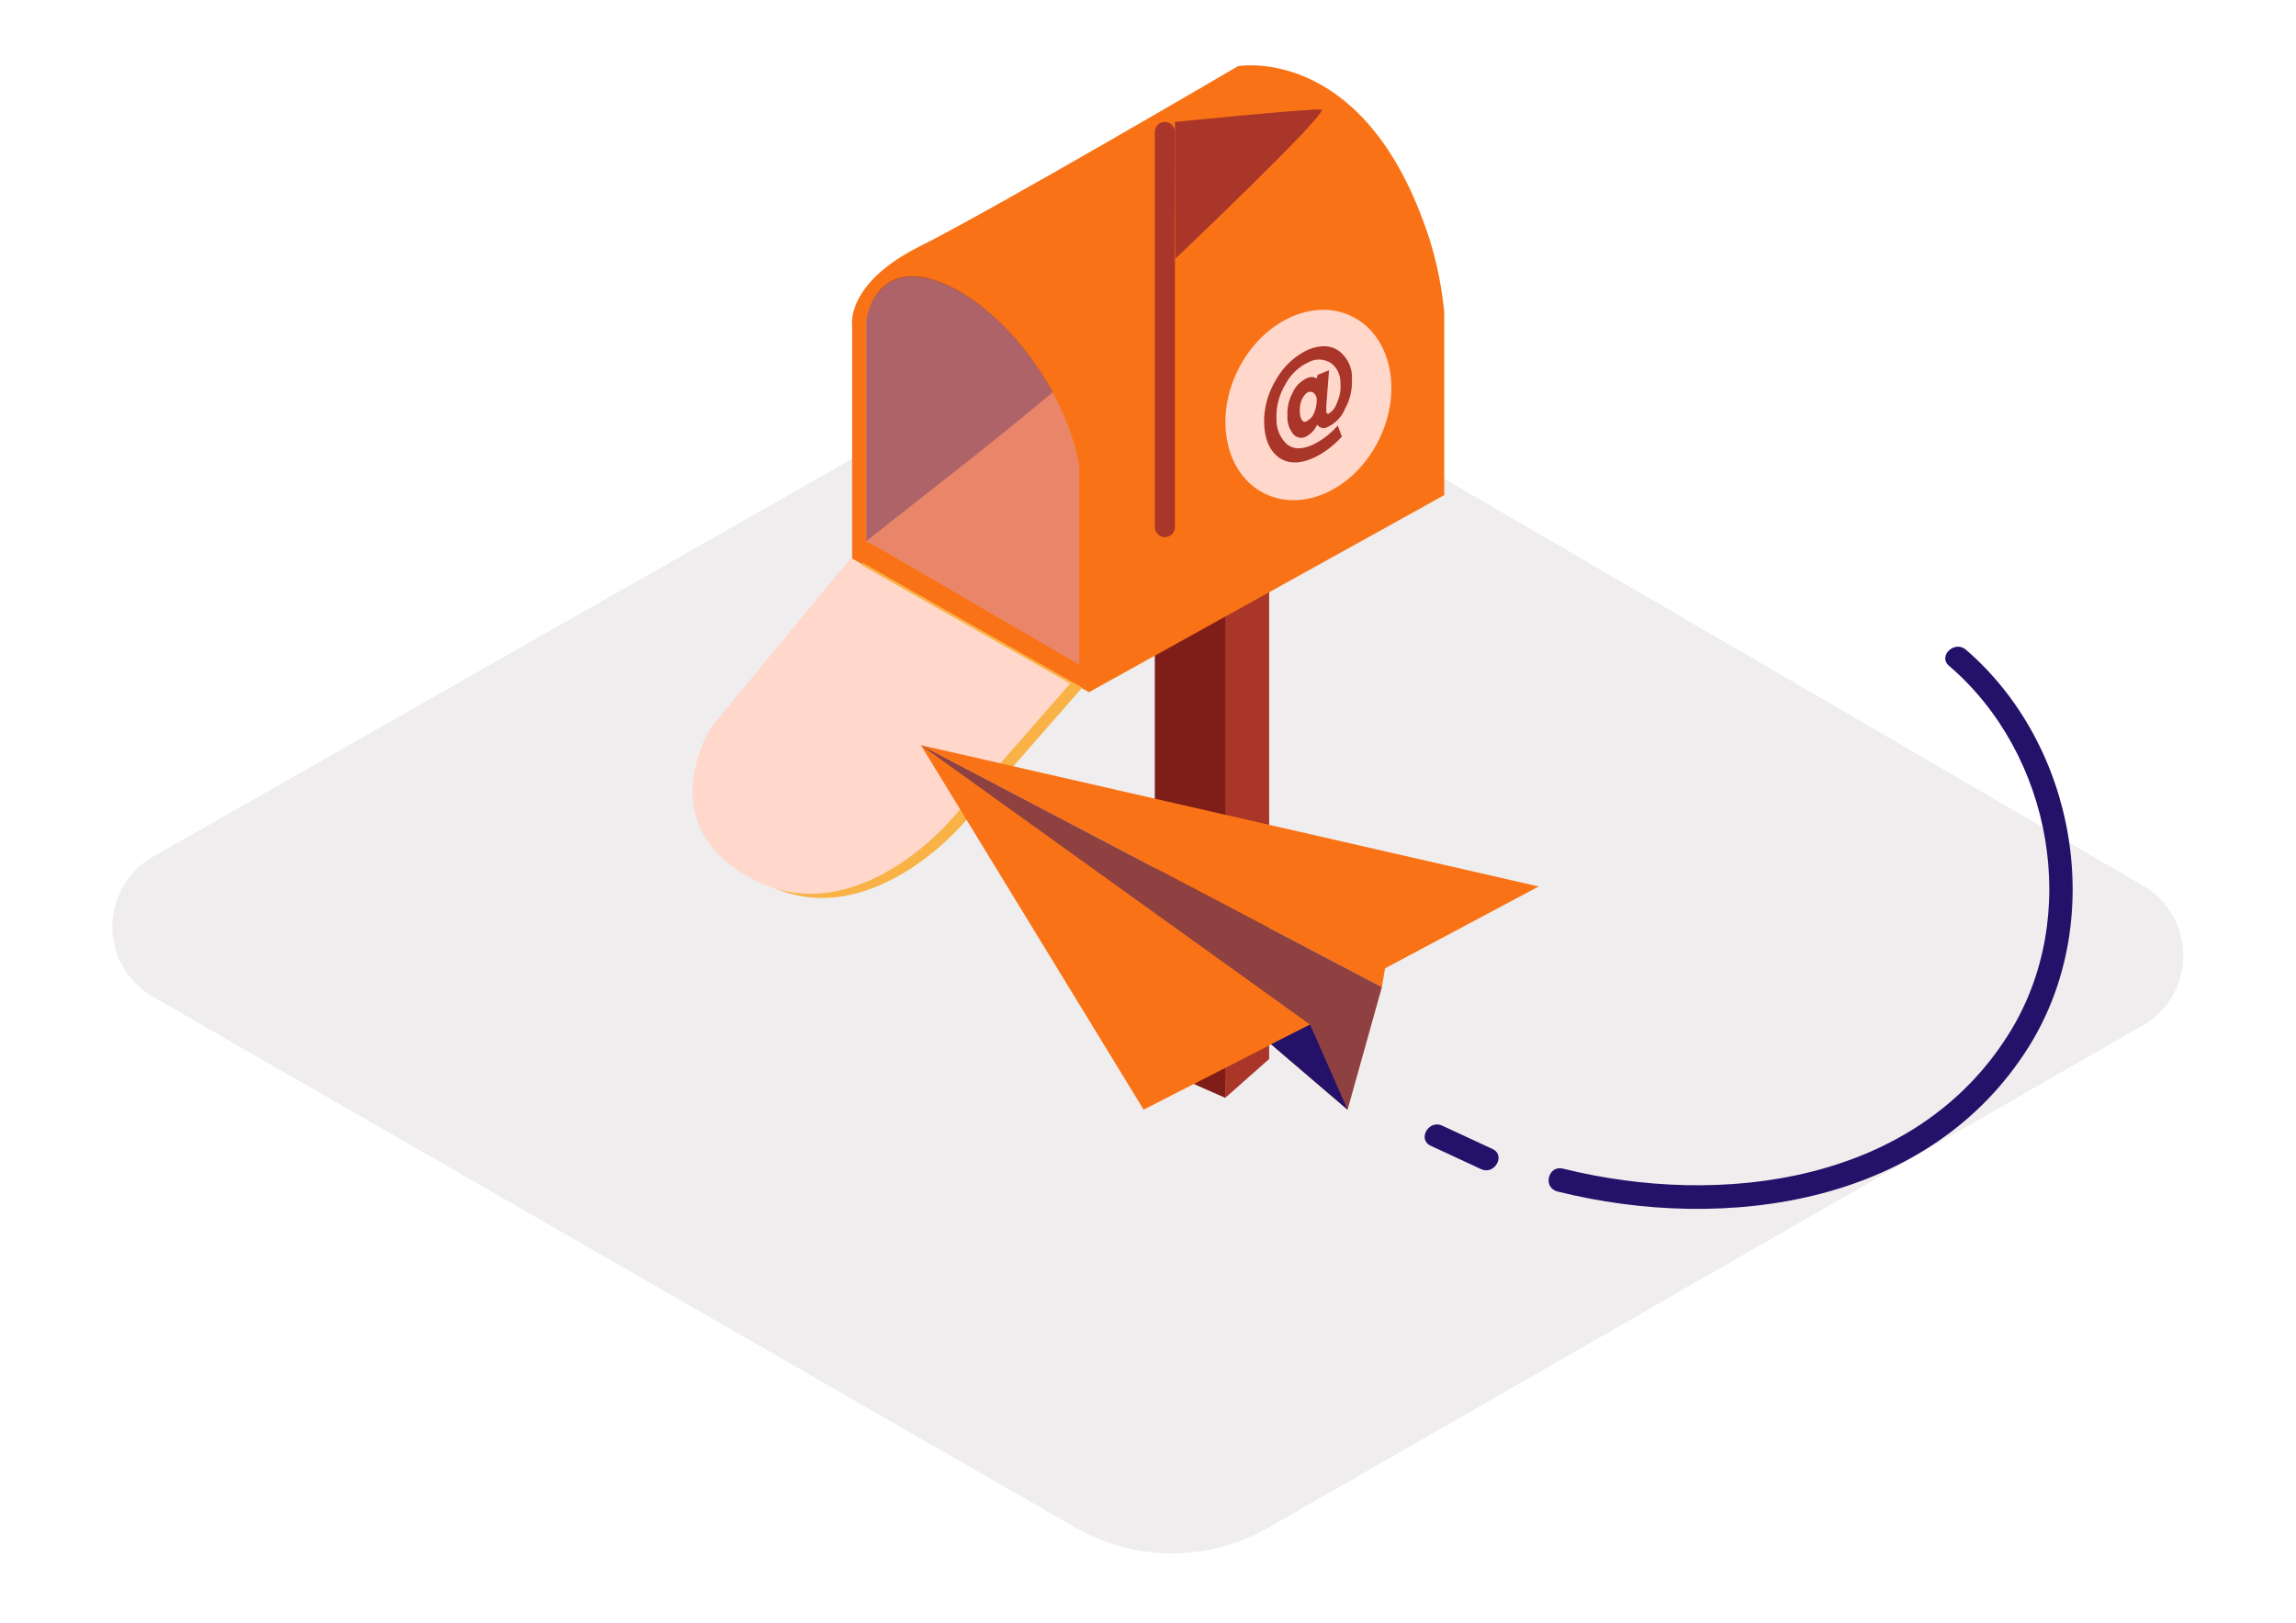 <svg width="300" height="212" viewBox="0 0 300 212" fill="none" xmlns="http://www.w3.org/2000/svg">
<path d="M20.048 111.885L138.704 44.372C144.619 41.026 151.848 41.026 157.703 44.491L280.003 115.708C285.082 118.636 286.754 125.148 283.827 130.167C282.871 131.78 281.557 133.094 279.943 133.991L165.828 199.532C157.942 204.073 148.323 204.073 140.436 199.532L19.988 130.227C14.91 127.299 13.177 120.847 16.105 115.768C17.061 114.155 18.435 112.781 20.048 111.885Z" fill="#E5E1E1" fill-opacity="0.6"/>
<path d="M160.091 143.43L150.89 139.367V69.225L162.958 64.924" fill="#7F1D18"/>
<path d="M165.831 55.781V138.35L160.096 143.429V63.907" fill="#AA3529"/>
<path d="M111.338 72.989V42.459C111.338 42.459 110.501 37.022 120.18 32.182C129.859 27.343 161.763 8.642 161.763 8.642C161.763 8.642 177.417 5.834 185.901 28.717C187.394 32.6 188.29 36.603 188.709 40.726V64.684L142.286 90.435L111.338 72.989Z" fill="#F97316"/>
<path d="M113.129 70.779V42.041C113.129 42.041 114.145 33.975 122.39 36.783C130.635 39.591 139.238 50.644 141.03 60.92V86.85L114.145 71.197" fill="#E98669"/>
<path d="M152.204 15.932C152.921 15.932 153.518 16.529 153.518 17.246V68.867C153.518 69.584 152.921 70.181 152.204 70.181C151.487 70.181 150.89 69.584 150.89 68.867V17.246C150.89 16.469 151.487 15.932 152.204 15.932Z" fill="#AA3529"/>
<path d="M153.521 15.93C153.521 15.93 171.385 14.138 172.639 14.317C173.894 14.496 153.58 33.794 153.58 33.794" fill="#AA3529"/>
<path d="M112.718 73.527L94.615 95.454C94.615 95.454 86.37 108.12 99.812 115.35C113.255 122.579 125.922 107.523 125.922 107.523L141.396 89.838L112.718 73.527Z" fill="#F9B246"/>
<path d="M111.101 72.988L92.998 94.915C92.998 94.915 84.753 107.581 98.256 114.811C111.758 122.04 124.365 106.984 124.365 106.984L139.839 89.299L111.101 72.988Z" fill="#FFD7CB"/>
<path opacity="0.3" d="M137.571 51.242C133.866 44.431 128.011 38.635 122.395 36.664C114.15 33.856 113.194 41.861 113.194 41.861V70.719C122.276 63.43 126.637 60.323 137.571 51.242Z" fill="#24116A"/>
<path d="M180.172 57.461C183.325 51.069 181.755 43.852 176.666 41.341C171.576 38.83 164.894 41.976 161.74 48.368C158.587 54.76 160.157 61.977 165.247 64.488C170.337 66.999 177.019 63.852 180.172 57.461Z" fill="#FFD7CB"/>
<path d="M174.97 45.864C176.106 46.76 176.763 48.134 176.643 49.568C176.703 50.882 176.404 52.256 175.747 53.392C175.329 54.467 174.492 55.303 173.477 55.781C172.999 56.08 172.401 55.901 172.103 55.483C171.804 56.14 171.326 56.678 170.669 57.036C170.071 57.335 169.414 57.215 168.996 56.737C168.458 56.08 168.159 55.184 168.219 54.347C168.159 53.272 168.398 52.197 168.936 51.241C169.295 50.404 169.952 49.807 170.788 49.389C171.206 49.209 171.684 49.209 172.043 49.448L172.162 48.97L173.656 48.373L173.298 52.973V53.75C173.298 53.989 173.417 54.108 173.596 54.049C174.074 53.75 174.492 53.272 174.672 52.675C175.03 51.898 175.209 51.061 175.15 50.225C175.209 49.15 174.791 48.074 173.895 47.417C172.999 46.879 171.923 46.819 171.027 47.297C169.713 47.895 168.637 48.91 167.98 50.165C167.144 51.539 166.725 53.093 166.785 54.646C166.725 55.901 167.203 57.096 168.04 57.932C168.876 58.709 169.952 58.769 171.386 58.171C172.7 57.574 173.835 56.678 174.791 55.602L175.329 57.036C174.253 58.231 172.939 59.247 171.445 59.904C169.593 60.681 168.1 60.561 166.964 59.665C165.829 58.769 165.232 57.275 165.172 55.303C165.112 53.272 165.71 51.241 166.785 49.508C167.741 47.835 169.175 46.521 170.908 45.684C172.581 45.027 173.895 45.087 174.97 45.864ZM171.684 53.989C171.923 53.451 172.043 52.913 172.043 52.316C172.103 51.958 171.923 51.599 171.684 51.36C171.505 51.181 171.147 51.121 170.908 51.241C170.549 51.42 170.31 51.778 170.131 52.137C169.892 52.615 169.832 53.153 169.832 53.69C169.832 54.108 169.892 54.467 170.071 54.825C170.191 55.064 170.43 55.184 170.669 55.064C171.147 54.825 171.505 54.467 171.684 53.989Z" fill="#AA3529"/>
<path d="M180.971 126.51L201.046 115.815L120.329 97.353L180.553 128.959L180.971 126.51Z" fill="#F97316"/>
<path d="M180.553 128.959L176.072 144.971L120.329 97.353L180.553 128.959Z" fill="#F97316"/>
<path opacity="0.5" d="M180.553 128.959L176.072 144.971L120.329 97.353L180.553 128.959Z" fill="#24116A"/>
<path d="M171.175 133.858L149.427 144.971L120.331 97.353L171.175 133.858Z" fill="#F97316"/>
<path d="M171.176 133.857L176.075 144.97L166.098 136.427L171.176 133.857Z" fill="#24116A"/>
<path d="M204.213 152.678C224.945 157.816 250.337 154.59 262.525 134.993C272.024 119.758 268.141 98.548 254.698 87.017C253.145 85.762 255.355 83.611 256.849 84.866C271.307 97.293 275.31 120.176 265.213 136.546C252.308 157.398 225.542 161.162 203.496 155.665C201.524 155.128 202.301 152.2 204.213 152.678Z" fill="#24116A"/>
<path d="M188.438 147.063L195.01 150.11C196.802 150.946 195.249 153.575 193.516 152.739L186.944 149.691C185.152 148.855 186.705 146.226 188.438 147.063Z" fill="#24116A"/>
</svg>
